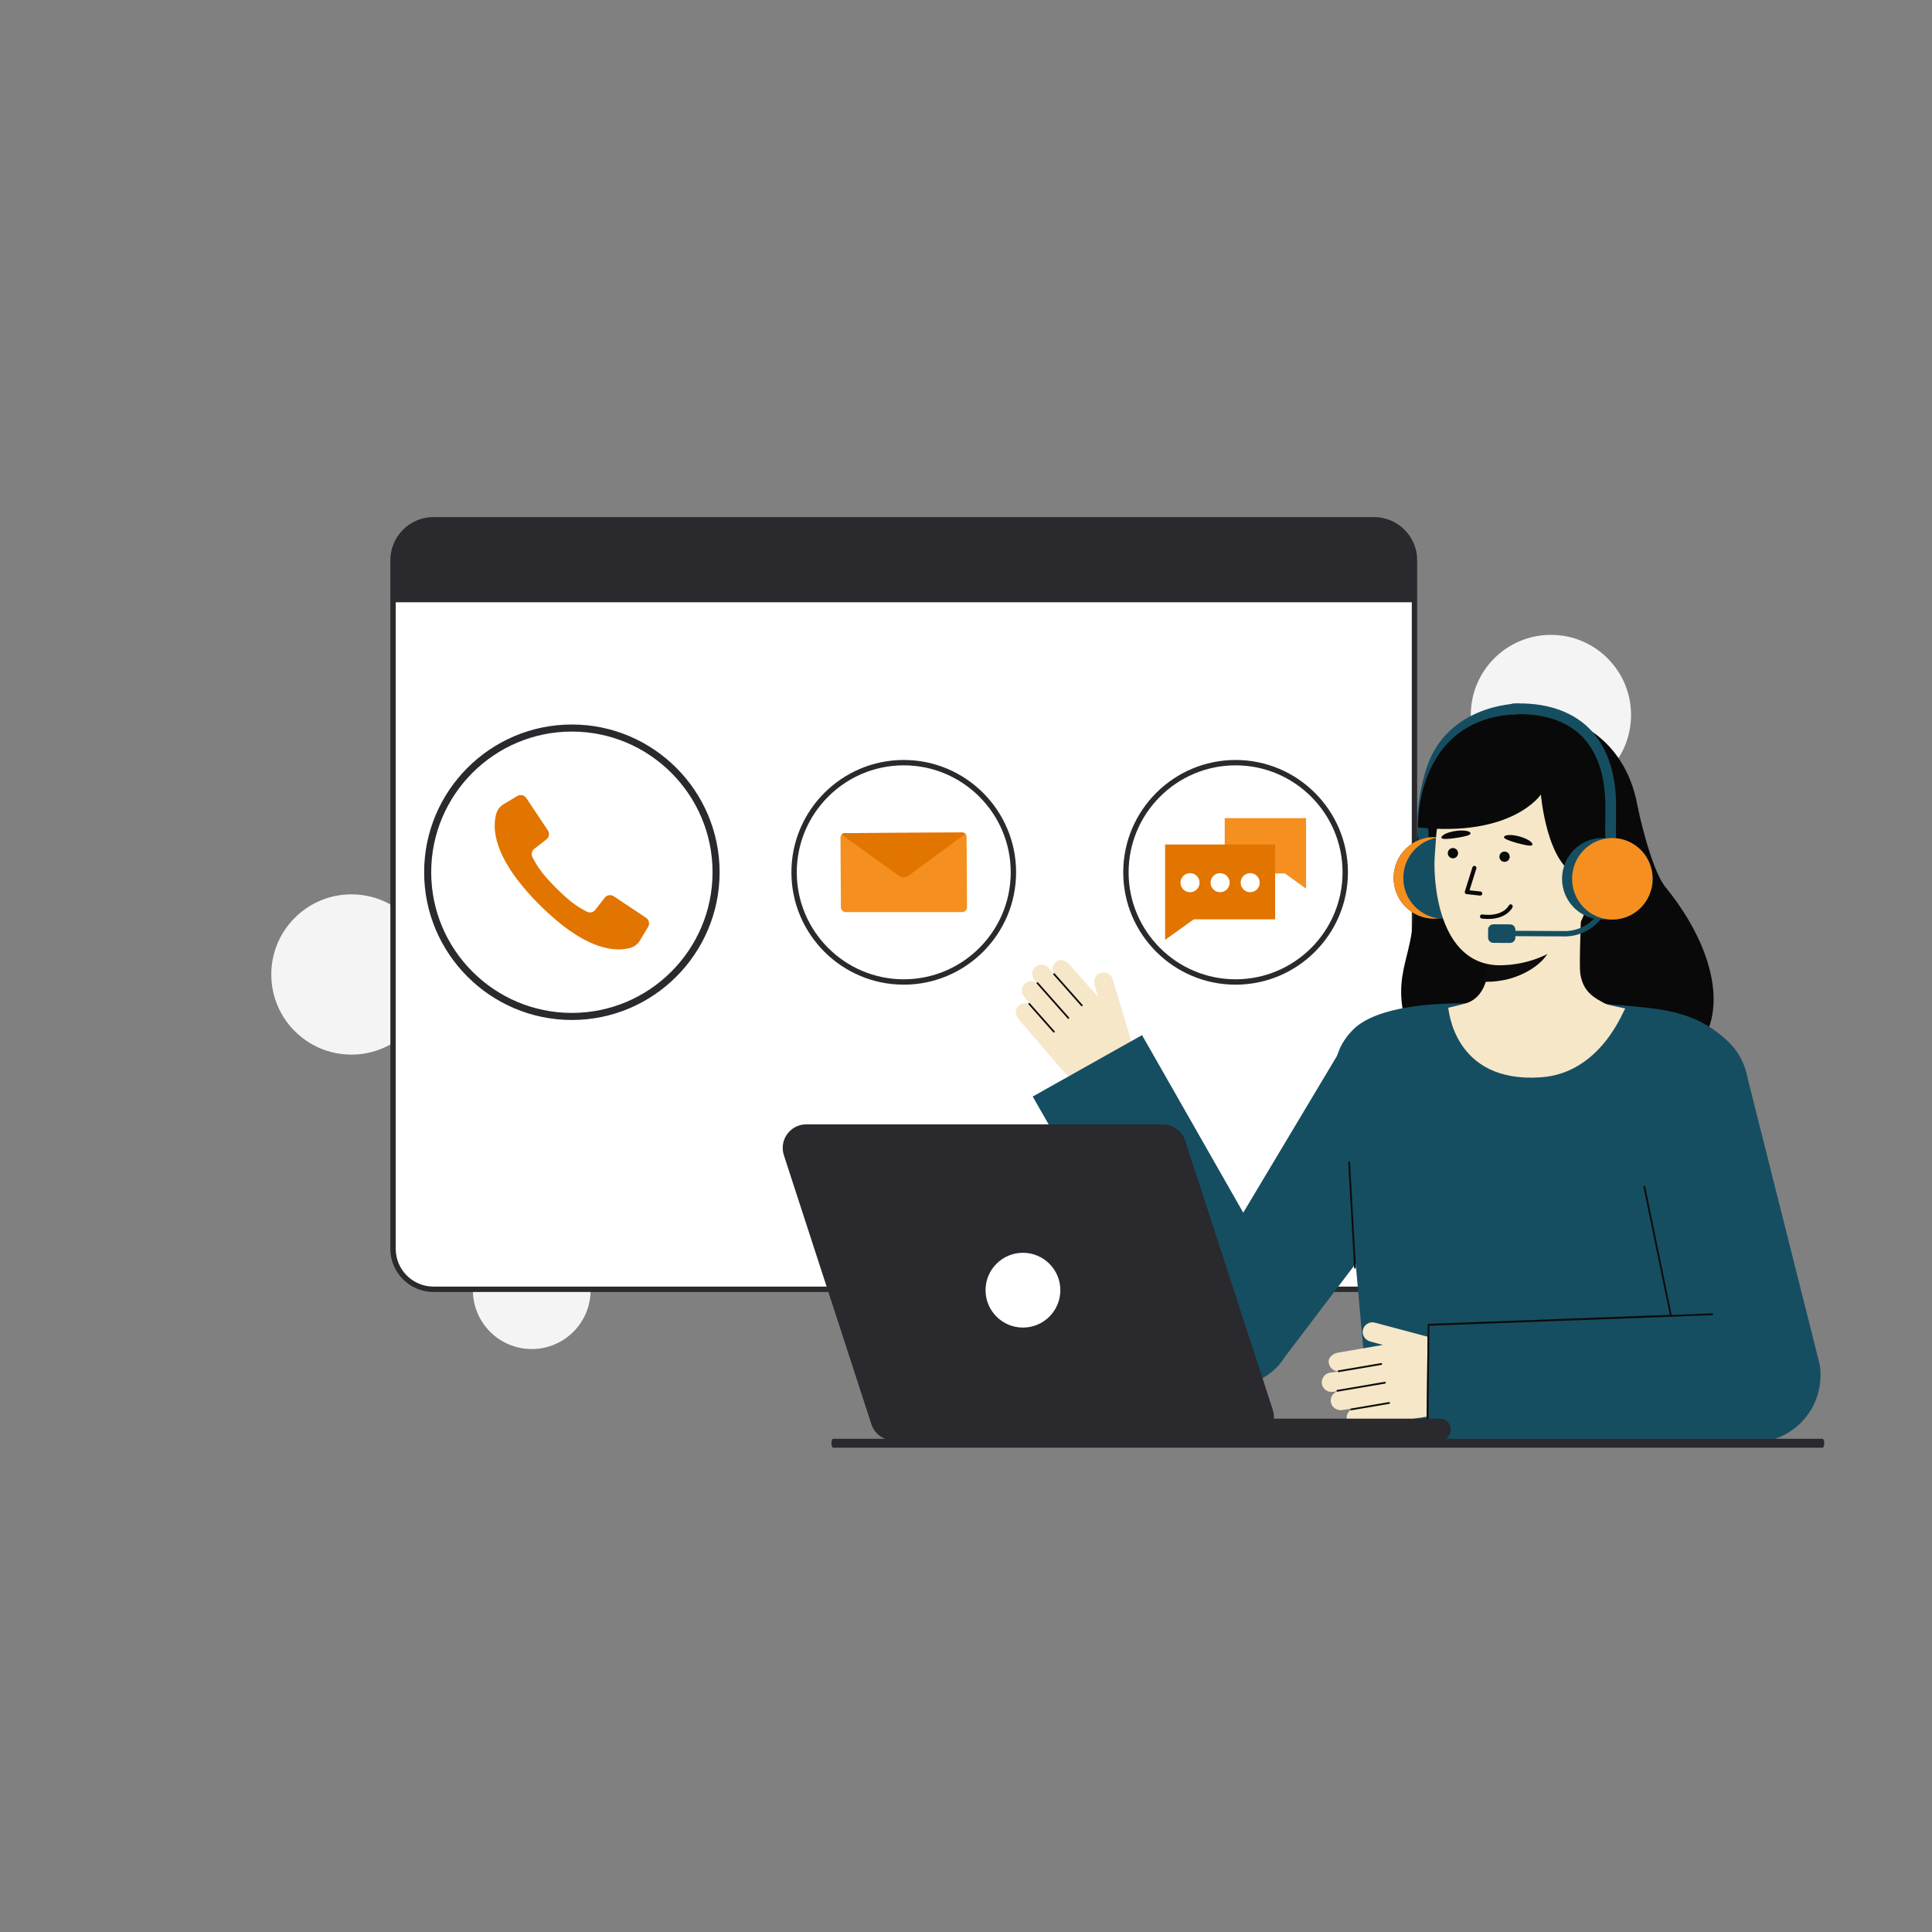 <svg xmlns="http://www.w3.org/2000/svg" xmlns:xlink="http://www.w3.org/1999/xlink"
    viewBox="0 0 1080 1080" width="1080" height="1080" preserveAspectRatio="xMidYMid meet"
    style="width: 100%; height: 100%; transform: translate3d(0px, 0px, 0px); content-visibility: visible;">
    <rect x="0" y="0" width="1080" height="1080" fill="#808080" stroke="none"/>
    <defs>
        <clipPath id="__lottie_element_16">
            <rect width="1080" height="1080" x="0" y="0"></rect>
        </clipPath>
    </defs>
    <g clip-path="url(#__lottie_element_16)">
        <g transform="matrix(1,0,0,1,0,0)" opacity="1" style="display: block;">
            <g opacity="1" transform="matrix(1,0,0,1,866.974,399.686)">
                <path fill="rgb(244,244,244)" fill-opacity="1"
                    d=" M0.007,44.788 C-24.73,44.788 -44.792,24.738 -44.792,0.001 C-44.792,-24.736 -24.731,-44.796 0.007,-44.796 C24.744,-44.796 44.792,-24.737 44.792,0.001 C44.792,24.739 24.743,44.788 0.007,44.788z"></path>
            </g>
            <g opacity="1" transform="matrix(1,0,0,1,297.247,721.222)">
                <path fill="rgb(244,244,244)" fill-opacity="1"
                    d=" M0.007,32.897 C-18.163,32.897 -32.898,18.169 -32.898,0 C-32.898,-18.17 -18.163,-32.904 0.007,-32.904 C18.177,-32.904 32.903,-18.17 32.903,0 C32.903,18.169 18.177,32.897 0.007,32.897z"></path>
            </g>
            <g opacity="1" transform="matrix(1,0,0,1,196.445,544.745)">
                <path fill="rgb(244,244,244)" fill-opacity="1"
                    d=" M0.004,44.788 C-24.733,44.788 -44.793,24.738 -44.793,0.001 C-44.793,-24.736 -24.734,-44.796 0.004,-44.796 C24.742,-44.796 44.791,-24.737 44.791,0.001 C44.791,24.739 24.741,44.788 0.004,44.788z"></path>
            </g>
        </g>
        <g transform="matrix(1,0,0,1,0,0)" opacity="1" style="display: block;">
            <g opacity="1" transform="matrix(1,0,0,1,505.206,505.635)">
                <path fill="rgb(255,255,255)" fill-opacity="1"
                    d=" M262.892,215.856 C262.892,215.856 -262.892,215.856 -262.892,215.856 C-275.803,215.856 -286.27,205.388 -286.27,192.477 C-286.27,192.477 -286.27,-192.477 -286.27,-192.477 C-286.27,-205.389 -275.803,-215.856 -262.892,-215.856 C-262.892,-215.856 262.892,-215.856 262.892,-215.856 C275.804,-215.856 286.27,-205.389 286.27,-192.477 C286.27,-192.477 286.27,192.477 286.27,192.477 C286.27,205.388 275.804,215.856 262.892,215.856z"></path>
            </g>
            <g opacity="1" transform="matrix(1,0,0,1,505.206,505.635)">
                <path stroke-linecap="round" stroke-linejoin="round" fill-opacity="0"
                    stroke="rgb(41,41,46)" stroke-opacity="1" stroke-width="3"
                    d=" M-262.891,-215.076 C-275.352,-215.076 -285.492,-204.937 -285.492,-192.475 C-285.492,-192.475 -285.492,192.478 -285.492,192.478 C-285.492,204.94 -275.353,215.078 -262.891,215.078 C-262.891,215.078 262.893,215.078 262.893,215.078 C275.355,215.078 285.492,204.94 285.492,192.478 C285.492,192.478 285.492,-192.476 285.492,-192.476 C285.492,-204.938 275.355,-215.076 262.893,-215.076 C262.893,-215.076 -262.891,-215.076 -262.891,-215.076 C-262.891,-215.076 -262.891,-215.076 -262.891,-215.076z"></path>
            </g>
            <g opacity="1" transform="matrix(1,0,0,1,505.205,313.228)">
                <path fill="rgb(41,41,46)" fill-opacity="1"
                    d=" M-286.269,-0.073 C-286.269,-0.073 -286.269,23.452 -286.269,23.452 C-286.269,23.452 286.269,23.452 286.269,23.452 C286.269,23.452 286.269,-0.073 286.269,-0.073 C286.269,-12.985 275.802,-23.452 262.89,-23.452 C262.89,-23.452 -262.89,-23.452 -262.89,-23.452 C-275.802,-23.452 -286.269,-12.985 -286.269,-0.073z"></path>
            </g>
            <g opacity="1" transform="matrix(1,0,0,1,0,0)">
                <g opacity="1" transform="matrix(1,0,0,1,690.699,487.635)">
                    <path stroke-linecap="butt" stroke-linejoin="miter" fill-opacity="0"
                        stroke-miterlimit="4" stroke="rgb(41,41,46)" stroke-opacity="1"
                        stroke-width="3"
                        d=" M0.001,-61.302 C-33.802,-61.302 -61.302,-33.802 -61.302,0 C-61.302,33.802 -33.802,61.302 0.001,61.302 C33.803,61.302 61.302,33.802 61.302,0 C61.302,-33.802 33.803,-61.302 0.001,-61.302z"></path>
                </g>
                <g opacity="1" transform="matrix(1,0,0,1,707.366,477.049)">
                    <path fill="rgb(245,143,32)" fill-opacity="1"
                        d=" M22.737,19.706 C22.737,19.706 22.737,-19.707 22.737,-19.707 C22.737,-19.707 -22.738,-19.707 -22.738,-19.707 C-22.738,-19.707 -22.738,11.217 -22.738,11.217 C-22.738,11.217 10.886,11.217 10.886,11.217 C10.886,11.217 22.737,19.706 22.737,19.706z"></path>
                </g>
                <g opacity="1" transform="matrix(1,0,0,1,682.046,498.746)">
                    <path fill="rgb(226,116,0)" fill-opacity="1"
                        d=" M-30.752,26.652 C-30.752,26.652 -30.752,-26.652 -30.752,-26.652 C-30.752,-26.652 30.752,-26.652 30.752,-26.652 C30.752,-26.652 30.752,15.171 30.752,15.171 C30.752,15.171 -14.723,15.171 -14.723,15.171 C-14.723,15.171 -30.752,26.652 -30.752,26.652z"></path>
                </g>
                <g opacity="1" transform="matrix(1,0,0,1,665.235,493.415)">
                    <path fill="rgb(255,255,255)" fill-opacity="1"
                        d=" M0,-5.33 C2.943,-5.33 5.33,-2.944 5.33,0 C5.33,2.944 2.943,5.33 0,5.33 C-2.944,5.33 -5.33,2.944 -5.33,0 C-5.33,-2.944 -2.944,-5.33 0,-5.33z"></path>
                </g>
                <g opacity="1" transform="matrix(1,0,0,1,682.046,493.415)">
                    <path fill="rgb(255,255,255)" fill-opacity="1"
                        d=" M0,-5.33 C2.943,-5.33 5.33,-2.944 5.33,0 C5.33,2.944 2.943,5.33 0,5.33 C-2.943,5.33 -5.33,2.944 -5.33,0 C-5.33,-2.944 -2.943,-5.33 0,-5.33z"></path>
                </g>
                <g opacity="1" transform="matrix(1,0,0,1,698.857,493.415)">
                    <path fill="rgb(255,255,255)" fill-opacity="1"
                        d=" M0,-5.33 C2.943,-5.33 5.33,-2.944 5.33,0 C5.33,2.944 2.943,5.33 0,5.33 C-2.944,5.33 -5.33,2.944 -5.33,0 C-5.33,-2.944 -2.944,-5.33 0,-5.33z"></path>
                </g>
            </g>
            <g opacity="1"
                transform="matrix(1.315,0,0,1.315,-100.74,-153.651)">
                <g opacity="1" transform="matrix(1,0,0,1,319.714,487.635)">
                    <path stroke-linecap="butt" stroke-linejoin="miter" fill-opacity="0"
                        stroke-miterlimit="4" stroke="rgb(41,41,46)" stroke-opacity="1"
                        stroke-width="3"
                        d=" M0,-61.302 C-33.802,-61.302 -61.302,-33.802 -61.302,0 C-61.302,33.802 -33.802,61.302 0,61.302 C33.802,61.302 61.302,33.802 61.302,0 C61.302,-33.802 33.802,-61.302 0,-61.302z"></path>
                </g>
                <g opacity="1" transform="matrix(1,0,0,1,319.284,488.066)">
                    <path fill="rgb(226,116,0)" fill-opacity="1"
                        d=" M31.968,18.939 C33.239,19.787 33.622,21.485 32.835,22.798 C32.835,22.798 29.387,28.543 29.387,28.543 C28.472,30.097 26.994,31.24 25.261,31.733 C19.53,33.306 6.892,33.622 -13.366,13.366 C-33.622,-6.892 -33.306,-19.532 -31.733,-25.261 C-31.24,-26.996 -30.098,-28.474 -28.546,-29.389 C-28.546,-29.389 -22.799,-32.837 -22.799,-32.837 C-21.489,-33.622 -19.791,-33.241 -18.943,-31.968 C-18.943,-31.968 -9.78,-18.224 -9.78,-18.224 C-8.951,-16.976 -9.222,-15.299 -10.405,-14.377 C-10.405,-14.377 -15.551,-10.377 -15.551,-10.377 C-16.666,-9.517 -16.987,-7.97 -16.304,-6.737 C-14.794,-4.021 -13.363,-0.82 -6.277,6.275 C0.809,13.37 4.019,14.792 6.735,16.302 C7.969,16.985 9.513,16.664 10.373,15.547 C10.373,15.547 14.376,10.404 14.376,10.404 C15.298,9.219 16.976,8.947 18.223,9.779 C18.223,9.779 31.967,18.939 31.967,18.939 C31.967,18.939 31.968,18.939 31.968,18.939z"></path>
                </g>
            </g>
            <g opacity="1"
                transform="matrix(1,0,0,1,-0.005,-0.005)">
                <g opacity="1" transform="matrix(1,0,0,1,505.207,487.635)">
                    <path stroke-linecap="round" stroke-linejoin="round" fill-opacity="0"
                        stroke="rgb(41,41,46)" stroke-opacity="1" stroke-width="3"
                        d=" M0,-61.302 C-33.802,-61.302 -61.301,-33.802 -61.301,0 C-61.301,33.802 -33.801,61.302 0,61.302 C33.801,61.302 61.302,33.802 61.302,0 C61.302,-33.802 33.802,-61.302 0,-61.302z"></path>
                </g>
                <g opacity="1" transform="matrix(1,0,0,1,505.206,487.637)">
                    <path fill="rgb(245,143,32)" fill-opacity="1"
                        d=" M32.621,22.248 C32.621,22.248 -32.364,22.248 -32.364,22.248 C-33.886,22.256 -35.126,21.028 -35.134,19.507 C-35.134,19.507 -35.361,-19.441 -35.361,-19.441 C-35.369,-20.798 -34.275,-21.904 -32.918,-21.911 C-32.918,-21.911 32.667,-22.248 32.667,-22.248 C34.023,-22.255 35.127,-21.162 35.135,-19.807 C35.135,-19.807 35.362,19.478 35.362,19.478 C35.37,21 34.142,22.24 32.621,22.248z"></path>
                </g>
                <g opacity="1" transform="matrix(1,0,0,1,505.077,477.995)">
                    <path fill="rgb(226,116,0)" fill-opacity="1"
                        d=" M34.565,-11.87 C30.685,-9.02 2.505,11.72 2.475,11.74 C0.585,12.61 -0.645,12.58 -2.515,11.64 C-2.515,11.64 -34.565,-11.49 -34.565,-11.49 C-34.125,-11.97 -33.485,-12.26 -32.785,-12.27 C-32.785,-12.27 32.795,-12.61 32.795,-12.61 C33.485,-12.61 34.115,-12.33 34.565,-11.87z"></path>
                </g>
            </g>
        </g>
        <g
            transform="matrix(1,0.005,-0.005,1,4.235,-4.619)"
            opacity="1" style="display: block;">
            <g opacity="1" transform="matrix(1,0,0,1,869.826,538.286)">
                <path fill="rgb(9,9,9)" fill-opacity="1"
                    d=" M43.51,-87.914 C43.51,-87.914 50.831,-52.829 59.576,-42.214 C84.751,-11.656 95.801,25.05 77.736,47.44 C59.671,69.832 -66.176,87.914 -82.261,44.185 C-95.802,7.37 -81.274,0.852 -81.097,-31.048 C-81.017,-45.482 -79.019,-75.924 -79.019,-75.924"></path>
            </g>
            <g opacity="1"
                transform="matrix(1,0.021,-0.021,1,13.271,-16.268)">
                <g opacity="1"
                    transform="matrix(0.981,0.193,-0.193,0.981,127.307,-113.686)">
                    <g opacity="1" transform="matrix(1,0,0,1,606.112,579.343)">
                        <path fill="rgb(246,231,200)" fill-opacity="1"
                            d=" M20.997,7.958 C20.997,7.958 4.676,-20.806 4.676,-20.806 C3.175,-23.453 -0.291,-24.29 -2.854,-22.526 C-5.127,-20.962 -5.654,-17.805 -4.291,-15.405 C-4.291,-15.405 -0.792,-9.236 -0.792,-9.236 C-0.792,-9.236 -20.7,-23.581 -20.7,-23.581 C-22.886,-25.214 -26.612,-25.82 -28.284,-23.249 C-29.77,-21.258 -29.625,-18.558 -28.083,-16.739 C-28.101,-16.721 -28.125,-16.705 -28.14,-16.683 C-28.151,-16.667 -28.154,-16.646 -28.165,-16.628 C-28.165,-16.628 -31.536,-19.146 -31.536,-19.146 C-34.135,-21.089 -37.95,-20.254 -39.422,-17.153 C-40.499,-14.883 -39.657,-12.151 -37.646,-10.647 C-37.646,-10.647 -36.212,-9.575 -36.212,-9.575 C-36.223,-9.519 -36.226,-9.462 -36.216,-9.406 C-38.497,-10.409 -41.269,-9.676 -42.709,-7.462 C-44.236,-5.115 -43.491,-1.952 -41.248,-0.277 C-41.248,-0.277 -37.687,2.386 -37.687,2.386 C-37.838,2.384 -37.986,2.445 -38.086,2.578 C-38.141,2.655 -38.164,2.743 -38.168,2.833 C-40.365,2.522 -42.68,3.615 -43.716,5.928 C-44.723,8.179 -43.86,10.838 -41.885,12.315 C-41.885,12.315 -11.826,34.777 -11.826,34.777 C-3.225,41.205 8.419,41.772 17.602,36.209 C25.651,31.332 28.361,20.937 23.718,12.752 C23.718,12.752 20.997,7.959 20.997,7.959 C20.997,7.959 20.997,7.958 20.997,7.958z"></path>
                    </g>
                    <g opacity="1" transform="matrix(1,0,0,1,596.359,560.911)">
                        <path fill="rgb(12,12,12)" fill-opacity="1"
                            d=" M1.305,15.99 C1.147,16.198 0.85,16.243 0.637,16.089 C0.637,16.089 -18.278,2.423 -18.278,2.423 C-18.494,2.266 -18.542,1.965 -18.387,1.749 C-18.256,1.534 -17.927,1.485 -17.712,1.641 C-17.712,1.641 1.203,15.307 1.203,15.307 C1.419,15.463 1.468,15.764 1.311,15.981 C1.311,15.981 1.305,15.99 1.305,15.99z"></path>
                    </g>
                    <g opacity="1" transform="matrix(1,0,0,1,588.993,568.698)">
                        <path fill="rgb(12,12,12)" fill-opacity="1"
                            d=" M2.873,16.711 C2.715,16.92 2.418,16.964 2.205,16.81 C2.205,16.81 -18.905,1.56 -18.905,1.56 C-19.121,1.404 -19.169,1.102 -19.013,0.886 C-18.868,0.69 -18.555,0.622 -18.339,0.778 C-18.339,0.778 2.771,16.028 2.771,16.028 C2.987,16.184 3.036,16.486 2.879,16.702 C2.879,16.702 2.873,16.711 2.873,16.711z"></path>
                    </g>
                    <g opacity="1" transform="matrix(1,0,0,1,584.441,579.749)">
                        <path fill="rgb(12,12,12)" fill-opacity="1"
                            d=" M1.2,14.911 C1.042,15.12 0.745,15.166 0.533,15.011 C0.533,15.011 -16.307,2.845 -16.307,2.845 C-16.522,2.689 -16.571,2.388 -16.414,2.172 C-16.254,1.956 -15.957,1.907 -15.74,2.063 C-15.74,2.063 1.099,14.229 1.099,14.229 C1.315,14.385 1.364,14.685 1.207,14.902 C1.207,14.902 1.2,14.911 1.2,14.911z"></path>
                    </g>
                    <g opacity="1" transform="matrix(1,0,0,1,623.098,563.207)">
                        <path fill="rgb(246,231,200)" fill-opacity="1"
                            d=" M4.011,24.093 C4.011,24.093 -12.31,-4.67 -12.31,-4.67 C-13.811,-7.317 -17.277,-8.154 -19.841,-6.39 C-22.114,-4.826 -22.641,-1.67 -21.278,0.73 C-21.278,0.73 -17.778,6.899 -17.778,6.899 C-17.778,6.899 -12.292,18.059 -12.292,18.059"></path>
                    </g>
                </g>
                <g opacity="1" transform="matrix(1,0,0,1,700.78,679.956)">
                    <path fill="rgb(22,78,97)" fill-opacity="1"
                        d=" M50.033,-98.065 C50.033,-98.065 -5.613,0.75 -5.613,0.75 C-5.613,0.75 -64.735,-96.971 -64.735,-96.971 C-64.735,-96.971 -124.928,-61.074 -124.928,-61.074 C-124.928,-61.074 -38.452,81.278 -38.452,81.278 C-35.762,85.667 -31.948,89.645 -27.263,92.528 C-11.346,102.323 9.497,97.357 19.29,81.441 C19.29,81.441 19.693,80.782 19.693,80.782 C19.693,80.782 118.263,-56.299 118.263,-56.299 C118.263,-56.299 50.033,-98.066 50.033,-98.066 C50.033,-98.066 50.033,-98.065 50.033,-98.065z"></path>
                </g>
            </g>
            <g opacity="1" transform="matrix(1,0,0,1,857.547,684.099)">
                <path fill="rgb(22,78,97)" fill-opacity="1"
                    d=" M3.524,-92.143 C37.616,-93.75 39.05,-122.687 39.05,-122.687 C39.05,-122.687 55.943,-121.595 67.171,-120.076 C85.555,-117.589 97.684,-111.355 107.335,-101.705 C116.313,-92.726 121.779,-83.012 115.995,-20.993 C111.806,23.913 114.732,122.337 114.732,122.337 C114.732,122.337 -90.906,123.271 -90.906,123.271 C-90.906,123.271 -103.333,-6.779 -105.053,-26.994 C-108.336,-65.582 -121.778,-87.333 -102.99,-107.211 C-89.365,-121.627 -54.193,-122.687 -40.032,-122.685 C-39.8,-122.685 -42.905,-89.955 3.524,-92.144 C3.524,-92.144 3.524,-92.143 3.524,-92.143z"></path>
            </g>
            <g opacity="1" transform="matrix(1,0,0,1,755.283,684.09)">
                <path fill="rgb(12,12,12)" fill-opacity="1"
                    d=" M-1.591,-33.436 C-1.61,-33.711 -1.847,-33.922 -2.121,-33.905 C-2.398,-33.886 -2.607,-33.649 -2.589,-33.374 C-2.589,-33.374 0.987,25.413 0.987,25.413 C1.002,25.664 1.201,25.861 1.446,25.879 C1.468,25.881 1.492,25.881 1.517,25.879 C1.792,25.862 2.001,25.625 1.985,25.35"></path>
            </g>
            <g opacity="1"
                transform="matrix(1,-0.007,0.007,1,-4.185,6.584)">
                <g opacity="1"
                    transform="matrix(1,0.024,-0.024,1,19.054,-19.558)">
                    <g opacity="1" transform="matrix(1,0,0,1,777.939,769.284)">
                        <path fill="rgb(246,231,200)" fill-opacity="1"
                            d=" M21.082,-21.077 C21.082,-21.077 -12.199,-29.164 -12.199,-29.164 C-15.264,-29.908 -18.352,-27.888 -18.84,-24.701 C-19.272,-21.876 -17.264,-19.24 -14.486,-18.565 C-14.486,-18.565 -7.35,-16.831 -7.35,-16.831 C-7.35,-16.831 -32.295,-11.983 -32.295,-11.983 C-35.078,-11.492 -38.18,-9.11 -37.424,-6.025 C-36.977,-3.49 -34.834,-1.685 -32.369,-1.558 C-32.367,-1.531 -32.374,-1.503 -32.367,-1.476 C-32.363,-1.455 -32.351,-1.438 -32.344,-1.418 C-32.344,-1.418 -36.635,-0.661 -36.635,-0.661 C-39.943,-0.077 -42.019,3.394 -40.724,6.704 C-39.775,9.128 -37.117,10.429 -34.555,9.978 C-34.555,9.978 -32.729,9.656 -32.729,9.656 C-32.694,9.705 -32.652,9.747 -32.605,9.78 C-34.979,10.79 -36.392,13.402 -35.743,16.059 C-35.056,18.876 -32.141,20.558 -29.285,20.055 C-29.285,20.055 -24.749,19.255 -24.749,19.255 C-24.857,19.368 -24.917,19.523 -24.889,19.691 C-24.869,19.788 -24.817,19.867 -24.753,19.934 C-26.548,21.371 -27.365,23.894 -26.354,26.316 C-25.369,28.673 -22.75,29.908 -20.235,29.464 C-20.235,29.464 18.035,22.715 18.035,22.715 C28.986,20.784 37.672,12.4 39.988,1.523 C42.019,-8.01 36.098,-17.428 26.627,-19.73 C26.627,-19.73 21.081,-21.078 21.081,-21.078 C21.081,-21.078 21.082,-21.077 21.082,-21.077z"></path>
                    </g>
                    <g opacity="1" transform="matrix(1,0,0,1,757.927,765.422)">
                        <path fill="rgb(12,12,12)" fill-opacity="1"
                            d=" M12.36,-2.373 C12.405,-2.105 12.229,-1.85 11.962,-1.799 C11.962,-1.799 -11.767,2.781 -11.767,2.781 C-12.038,2.833 -12.3,2.656 -12.353,2.385 C-12.422,2.134 -12.228,1.852 -11.957,1.799 C-11.957,1.799 11.772,-2.781 11.772,-2.781 C12.043,-2.833 12.305,-2.656 12.358,-2.385 C12.358,-2.385 12.36,-2.373 12.36,-2.373z"></path>
                    </g>
                    <g opacity="1" transform="matrix(1,0,0,1,758.862,776.098)">
                        <path fill="rgb(12,12,12)" fill-opacity="1"
                            d=" M13.733,-2.639 C13.778,-2.372 13.602,-2.116 13.336,-2.065 C13.336,-2.065 -13.147,3.047 -13.147,3.047 C-13.417,3.099 -13.68,2.922 -13.733,2.651 C-13.779,2.403 -13.607,2.118 -13.336,2.065 C-13.336,2.065 13.145,-3.047 13.145,-3.047 C13.417,-3.099 13.678,-2.922 13.731,-2.651 C13.731,-2.651 13.733,-2.639 13.733,-2.639z"></path>
                    </g>
                    <g opacity="1" transform="matrix(1,0,0,1,764.107,786.841)">
                        <path fill="rgb(12,12,12)" fill-opacity="1"
                            d=" M11.055,-2.122 C11.1,-1.854 10.924,-1.599 10.657,-1.548 C10.657,-1.548 -10.467,2.53 -10.467,2.53 C-10.738,2.582 -11.001,2.405 -11.053,2.134 C-11.1,1.859 -10.927,1.602 -10.657,1.548 C-10.657,1.548 10.467,-2.53 10.467,-2.53 C10.738,-2.582 11,-2.405 11.053,-2.134 C11.053,-2.134 11.055,-2.122 11.055,-2.122z"></path>
                    </g>
                </g>
                <g opacity="1" transform="matrix(1,0,0,1,906.619,687.528)">
                    <path fill="rgb(22,78,97)" fill-opacity="1"
                        d=" M-110.912,117.563 C-110.912,117.563 67.926,118.539 67.926,118.539 C69.282,118.685 70.638,118.758 71.986,118.758 C82.251,118.758 92.137,114.542 99.261,106.991 C107.322,98.446 110.913,86.619 108.964,75.037 C108.964,75.037 69.122,-84.567 69.122,-84.567 C65.685,-104.99 46.347,-118.757 25.92,-115.326 C5.497,-111.89 -8.275,-92.547 -4.839,-72.124 C-4.839,-72.124 25.716,48.111 25.716,48.111 C25.716,48.111 -110.048,52.565 -110.048,52.565 C-110.048,52.565 -110.913,117.562 -110.913,117.562 C-110.913,117.562 -110.912,117.563 -110.912,117.563z"></path>
                </g>
                <g opacity="1" transform="matrix(1,0,0,1,944.131,735.052)">
                    <path fill="rgb(12,12,12)" fill-opacity="1"
                        d=" M11.581,0.08 C11.825,0.08 12.038,-0.098 12.075,-0.346 C12.116,-0.619 11.928,-0.873 11.655,-0.914 C11.655,-0.914 -11.506,-0.073 -11.506,-0.073 C-11.789,-0.116 -12.034,0.073 -12.075,0.347 C-12.116,0.619 -11.928,0.873 -11.655,0.914 C-11.655,0.914 11.506,0.074 11.506,0.074 C11.531,0.078 11.557,0.08 11.581,0.08z"></path>
                </g>
                <g opacity="1" transform="matrix(1,0,0,1,882.776,734.722)">
                    <path fill="rgb(12,12,12)" fill-opacity="1"
                        d=" M86.567,72.064 C86.815,72.064 87.029,71.879 87.062,71.627 C87.098,71.355 86.905,71.104 86.631,71.067 C86.631,71.067 -86.023,69.99 -86.023,69.99 C-86.023,69.99 -85.266,5.989 -85.266,5.989 C-85.266,5.989 49.686,1.246 49.686,1.246 C49.844,1.265 50.002,1.21 50.111,1.098 C50.221,0.984 50.271,0.824 50.246,0.667 C50.246,0.667 35.529,-71.603 35.529,-71.603 C35.484,-71.875 35.231,-72.064 34.953,-72.013 C34.681,-71.967 34.498,-71.709 34.544,-71.437 C34.544,-71.437 49.147,0.165 49.147,0.165 C49.147,0.165 -85.641,4.929 -85.641,4.929 C-85.774,4.91 -85.91,4.949 -86.016,5.032 C-86.121,5.115 -86.19,5.238 -86.204,5.372 C-86.204,5.372 -87.069,70.369 -87.069,70.369 C-87.098,70.639 -86.906,70.884 -86.637,70.918 C-86.637,70.918 86.503,72.06 86.503,72.06 C86.524,72.063 86.546,72.064 86.567,72.064z"></path>
                </g>
            </g>
            <g opacity="1" transform="matrix(1,0,0,1,0,0)">
                <g opacity="1" transform="matrix(1,0,0,1,817.269,441.453)">
                    <path fill="rgb(22,78,97)" fill-opacity="1"
                        d=" M-19.701,47.927 C-20.862,47.927 -21.969,47.249 -22.458,46.115 C-22.868,45.162 -32.408,22.394 -22.047,-11.006 C-10.821,-47.185 28.644,-47.766 29.037,-47.766 C30.694,-47.766 32.037,-46.423 32.037,-44.766 C32.037,-43.109 30.696,-41.768 29.042,-41.766 C27.613,-41.762 -6.418,-41.133 -16.316,-9.228 C-26.027,22.075 -17.041,43.525 -16.948,43.738 C-16.292,45.259 -16.992,47.025 -18.514,47.681 C-18.901,47.848 -19.305,47.928 -19.701,47.928 C-19.701,47.928 -19.701,47.927 -19.701,47.927z"></path>
                </g>
                <g opacity="1" transform="matrix(0.989,0,0,1,8.239,0)">
                    <g opacity="1" transform="matrix(1,0,0,1,808.619,491.377)">
                        <path fill="rgb(22,78,97)" fill-opacity="1"
                            d=" M0,-22.79 C12.586,-22.79 22.79,-12.586 22.79,0 C22.79,12.586 12.586,22.79 0,22.79 C-12.587,22.79 -22.79,12.586 -22.79,0 C-22.79,-12.586 -12.587,-22.79 0,-22.79z"></path>
                    </g>
                    <g opacity="1" transform="matrix(1,0,0,1,800.368,491.377)">
                        <path fill="rgb(22,78,97)" fill-opacity="1"
                            d=" M0,-22.79 C12.586,-22.79 22.79,-12.586 22.79,0 C22.79,12.586 12.586,22.79 0,22.79 C-12.587,22.79 -22.79,12.586 -22.79,0 C-22.79,-12.586 -12.587,-22.79 0,-22.79z"></path>
                    </g>
                    <g opacity="1" transform="matrix(1,0,0,1,800.368,491.377)">
                        <path fill="rgb(245,143,32)" fill-opacity="1"
                            d=" M0,-22.79 C12.586,-22.79 22.79,-12.586 22.79,0 C22.79,12.586 12.586,22.79 0,22.79 C-12.587,22.79 -22.79,12.586 -22.79,0 C-22.79,-12.586 -12.587,-22.79 0,-22.79z"></path>
                    </g>
                    <g opacity="1" transform="matrix(1,0,0,1,805.836,491.377)">
                        <path fill="rgb(22,78,97)" fill-opacity="1"
                            d=" M0,-22.79 C12.587,-22.79 22.79,-12.586 22.79,0 C22.79,12.586 12.587,22.79 0,22.79 C-12.587,22.79 -22.79,12.586 -22.79,0 C-22.79,-12.586 -12.587,-22.79 0,-22.79z"></path>
                    </g>
                </g>
                <g opacity="1" transform="matrix(1,0,0,1,888.635,493.738)">
                    <path fill="rgb(246,231,200)" fill-opacity="1"
                        d=" M-4.595,14.221 C3.402,14.738 10.438,6.602 10.955,-1.395 C11.472,-9.392 5.273,-14.22 -2.724,-14.738 C-2.724,-14.738 -7.19,-9.647 -7.19,-9.647 C-7.19,-9.647 -11.471,13.777 -11.471,13.777 C-11.471,13.777 -4.595,14.221 -4.595,14.221z"></path>
                </g>
                <g opacity="1" transform="matrix(1,0,0,1,857.652,554.102)">
                    <path fill="rgb(246,231,200)" fill-opacity="1"
                        d=" M-49.494,9.807 C-49.265,9.777 -46.711,52.137 2.499,48.444 C36.567,45.892 48.714,9.746 49.494,9.746 C45.821,8.966 39.637,7.83 38.005,6.959 C32.641,4.078 26.003,1.078 24.274,-9.339 C23.277,-15.343 24.968,-46.061 24.447,-52.136 C24.447,-52.136 -27.847,-40.464 -27.847,-40.464 C-27.115,-27.634 -22.001,2.111 -39.927,7.374 C-42.908,8.245 -46.121,9.046 -49.494,9.807z"></path>
                </g>
                <g opacity="1" transform="matrix(1,0,0,1,846.685,529.493)">
                    <path fill="rgb(12,12,12)" fill-opacity="1"
                        d=" M-18.861,19.577 C-18.12,17.213 -17.118,15.407 -16.726,11.711 C-16.027,5.101 -15.711,-0.975 -16.381,-7.166 C-5.816,-8.572 4.326,-13.016 12.522,-19.828 C13.493,-16.242 18.832,-0.572 17.355,2.836 C14.56,9.278 1.426,19.828 -17.611,19.828 C-17.611,19.828 -18.861,19.577 -18.861,19.577z"></path>
                </g>
                <g opacity="1" transform="matrix(1,0,0,1,898.619,491.377)">
                    <path fill="rgb(22,78,97)" fill-opacity="1"
                        d=" M0.831,-22.79 C13.317,-22.79 23.439,-12.586 23.439,0 C23.439,12.586 13.317,22.79 0.831,22.79 C-11.656,22.79 -21.777,12.586 -21.777,0 C-21.777,-12.586 -11.656,-22.79 0.831,-22.79z"></path>
                </g>
                <g opacity="1" transform="matrix(1,0,0,1,844.561,480.389)">
                    <path fill="rgb(246,231,200)" fill-opacity="1"
                        d=" M-6.178,59.626 C14.521,58.848 39.855,47.11 41.662,19.161 C41.662,19.161 43.294,-6.057 43.294,-6.057 C45.1,-34.006 31.887,-57.612 5.572,-59.313 C-20.742,-61.015 -41.877,-39.63 -43.685,-11.681 C-43.685,-11.681 -44.407,-0.516 -44.407,-0.516 C-45.1,10.208 -43.111,61.015 -6.18,59.627 C-6.18,59.627 -6.178,59.626 -6.178,59.626z"></path>
                </g>
                <g opacity="1" transform="matrix(1,0,0,1,852.005,439.2)">
                    <path fill="rgb(9,9,9)" fill-opacity="1"
                        d=" M57.157,41.163 C57.157,41.163 29.284,50.812 29.284,50.812 C10.956,45.896 7.346,5.262 7.346,5.262 C7.346,5.262 -8.432,29.419 -61.27,23.989 C-61.27,23.989 -64.342,-50.751 14.726,-38.309 C39.992,-34.33 60.64,-12.095 62.51,21.146 C63.82,44.441 57.156,41.163 57.156,41.163 C57.156,41.163 57.157,41.163 57.157,41.163z"></path>
                </g>
                <g opacity="1" transform="matrix(1,0,0,1,893.151,491.377)">
                    <path fill="rgb(22,78,97)" fill-opacity="1"
                        d=" M0.874,-22.79 C13.36,-22.79 23.483,-12.586 23.483,0 C23.483,12.586 13.36,22.79 0.874,22.79 C-11.612,22.79 -21.734,12.586 -21.734,0 C-21.734,-12.586 -11.612,-22.79 0.874,-22.79z"></path>
                </g>
                <g opacity="1" transform="matrix(1,0,0,1,861.631,517.743)">
                    <path fill="rgb(22,78,97)" fill-opacity="1"
                        d=" M33.706,-9.296 C33.041,-9.781 32.109,-9.63 31.626,-8.959 C31.626,-8.959 29.897,-6.55 29.897,-6.55 C25.615,-0.587 18.699,2.972 11.396,2.972 C11.396,2.972 -16.133,2.972 -16.133,2.972 C-16.133,2.972 -16.133,2.386 -16.133,2.386 C-16.133,0.729 -17.466,-0.614 -19.11,-0.614 C-19.11,-0.614 -28.427,-0.614 -28.427,-0.614 C-30.071,-0.614 -31.403,0.729 -31.403,2.386 C-31.403,2.386 -31.403,6.777 -31.403,6.777 C-31.403,8.434 -30.071,9.777 -28.427,9.777 C-28.427,9.777 -19.11,9.777 -19.11,9.777 C-17.466,9.777 -16.133,8.434 -16.133,6.777 C-16.133,6.777 -16.133,5.972 -16.133,5.972 C-16.133,5.972 11.396,5.972 11.396,5.972 C19.651,5.972 27.469,1.949 32.309,-4.792 C32.309,-4.792 34.039,-7.201 34.039,-7.201 C34.519,-7.872 34.372,-8.81 33.706,-9.296 C33.706,-9.296 33.706,-9.296 33.706,-9.296z"></path>
                </g>
                <g opacity="1" transform="matrix(1,0,0,1,0.649,0)">
                    <g opacity="1" transform="matrix(1,0,0,1,811.362,467.102)">
                        <path fill="rgb(9,9,9)" fill-opacity="1"
                            d=" M-8.133,1.811 C-8.038,2.707 -4.666,2.614 -0.179,1.908 C4.309,1.202 8.284,0.366 8.118,-0.744 C7.907,-2.146 4.082,-2.707 -0.406,-2.001 C-4.895,-1.295 -8.284,0.403 -8.135,1.812 C-8.135,1.812 -8.133,1.811 -8.133,1.811z"></path>
                    </g>
                    <g opacity="1" transform="matrix(1,0,0,1,821.323,492.766)">
                        <path fill="rgb(9,9,9)" fill-opacity="1"
                            d=" M3.744,8.372 C4.327,8.372 4.826,7.933 4.888,7.341 C4.954,6.708 4.494,6.142 3.86,6.076 C3.86,6.076 -2.237,5.438 -2.237,5.438 C-2.237,5.438 1.516,-6.745 1.516,-6.745 C1.704,-7.353 1.361,-7.997 0.753,-8.185 C0.145,-8.372 -0.499,-8.031 -0.688,-7.424 C-0.688,-7.424 -4.854,6.098 -4.854,6.098 C-4.954,6.427 -4.902,6.785 -4.711,7.072 C-4.522,7.359 -4.213,7.547 -3.87,7.583 C-3.87,7.583 3.622,8.366 3.622,8.366 C3.662,8.37 3.704,8.372 3.742,8.372 C3.742,8.372 3.744,8.372 3.744,8.372z"></path>
                    </g>
                    <g opacity="1" transform="matrix(1,0,0,1,834.185,509.978)">
                        <path fill="rgb(9,9,9)" fill-opacity="1"
                            d=" M-4.699,4.203 C5.74,4.203 8.847,-2.104 8.986,-2.4 C9.257,-2.975 9.011,-3.662 8.436,-3.934 C7.864,-4.205 7.181,-3.96 6.905,-3.389 C6.776,-3.121 3.588,3.075 -7.9,1.702 C-8.545,1.622 -9.106,2.077 -9.181,2.708 C-9.257,3.34 -8.805,3.913 -8.175,3.988 C-6.935,4.136 -5.777,4.204 -4.7,4.204 C-4.7,4.204 -4.699,4.203 -4.699,4.203z"></path>
                    </g>
                    <g opacity="1" transform="matrix(1,0,0,1,846.196,470.219)">
                        <path fill="rgb(9,9,9)" fill-opacity="1"
                            d=" M-7.996,-1.908 C-8.272,-1.05 -5.152,0.233 -0.764,1.409 C3.626,2.585 7.597,3.433 7.896,2.351 C8.273,0.985 5.002,-1.081 0.612,-2.257 C-3.775,-3.433 -7.561,-3.256 -7.996,-1.907 C-7.996,-1.907 -7.996,-1.908 -7.996,-1.908z"></path>
                    </g>
                    <g opacity="1" transform="matrix(1,0,0,1,0.232,0)">
                        <g opacity="1"
                            transform="matrix(1,0,0,1,809.469,477.501)">
                            <path fill="rgb(9,9,9)" fill-opacity="1"
                                d=" M0,-2.879 C1.59,-2.879 2.879,-1.59 2.879,0 C2.879,1.59 1.59,2.879 0,2.879 C-1.59,2.879 -2.879,1.59 -2.879,0 C-2.879,-1.59 -1.59,-2.879 0,-2.879z"></path>
                        </g>
                        <g opacity="1"
                            transform="matrix(1,0,0,1,838.342,479.337)">
                            <path fill="rgb(9,9,9)" fill-opacity="1"
                                d=" M0,-2.879 C1.59,-2.879 2.879,-1.59 2.879,0 C2.879,1.59 1.59,2.879 0,2.879 C-1.59,2.879 -2.879,1.59 -2.879,0 C-2.879,-1.59 -1.59,-2.879 0,-2.879z"></path>
                        </g>
                    </g>
                </g>
                <g opacity="1" transform="matrix(1,0,0,1,870.664,440.401)">
                    <path fill="rgb(22,78,97)" fill-opacity="1"
                        d=" M27.759,47.834 C26.103,47.834 24.759,46.491 24.759,44.834 C24.759,44.834 24.759,10.66 24.759,10.66 C24.759,-6.73 19.947,-20.508 10.84,-29.187 C2.209,-37.413 -10.966,-41.473 -26.752,-40.717 C-28.39,-40.635 -29.813,-41.914 -29.892,-43.57 C-29.972,-45.225 -28.696,-46.631 -27.04,-46.711 C-9.549,-47.556 5.114,-42.934 14.981,-33.531 C25.303,-23.693 30.76,-8.412 30.76,10.659 C30.76,10.659 30.76,44.833 30.76,44.833 C30.76,46.49 29.417,47.833 27.76,47.833 C27.76,47.833 27.759,47.834 27.759,47.834z"></path>
                </g>
                <g opacity="1" transform="matrix(1,0,0,1,898.619,491.377)">
                    <path fill="rgb(245,143,32)" fill-opacity="1"
                        d=" M0.924,-22.79 C13.358,-22.79 23.439,-12.586 23.439,0 C23.439,12.586 13.358,22.79 0.924,22.79 C-11.512,22.79 -21.592,12.586 -21.592,0 C-21.592,-12.586 -11.512,-22.79 0.924,-22.79z"></path>
                </g>
            </g>
        </g>
        <g transform="matrix(1,0,0,1,0,0)" opacity="1" style="display: block;">
            <g opacity="1" transform="matrix(1,0,0,1,574.83,716.885)">
                <path fill="rgb(41,41,46)" fill-opacity="1"
                    d=" M136.639,71.122 C136.639,71.122 87.715,-79.268 87.715,-79.268 C85.951,-84.689 80.898,-88.357 75.198,-88.357 C75.198,-88.357 -124.121,-88.357 -124.121,-88.357 C-133.066,-88.357 -139.406,-79.628 -136.639,-71.122 C-136.639,-71.122 -87.715,79.268 -87.715,79.268 C-85.951,84.688 -80.898,88.357 -75.197,88.357 C-75.197,88.357 124.121,88.357 124.121,88.357 C133.067,88.357 139.407,79.628 136.639,71.122z"></path>
            </g>
            <g opacity="1" transform="matrix(1,0,0,1,738.271,799.146)">
                <path fill="rgb(41,41,46)" fill-opacity="1"
                    d=" M-66.711,-6.097 C-66.711,-6.097 66.712,-6.097 66.712,-6.097 C70.036,-6.097 72.731,-3.402 72.731,-0.076 C72.731,-0.076 72.731,0.077 72.731,0.077 C72.731,3.402 70.036,6.097 66.712,6.097 C66.712,6.097 -66.711,6.097 -66.711,6.097 C-70.035,6.097 -72.731,3.402 -72.731,0.077 C-72.731,0.077 -72.731,-0.076 -72.731,-0.076 C-72.731,-3.402 -70.035,-6.097 -66.711,-6.097z"></path>
            </g>
            <g opacity="1" transform="matrix(1,0,0,1,571.831,721.221)">
                <path fill="rgb(255,255,255)" fill-opacity="1"
                    d=" M0,-20.905 C11.546,-20.905 20.905,-11.546 20.905,-0.001 C20.905,11.545 11.546,20.905 0,20.905 C-11.546,20.905 -20.905,11.545 -20.905,-0.001 C-20.905,-11.546 -11.546,-20.905 0,-20.905z"></path>
            </g>
        </g>
        <g transform="matrix(1,0,0,1,0,0)" opacity="1" style="display: block;">
            <g opacity="1" transform="matrix(1,0,0,2.5,742.278,806.786)">
                <path fill="rgb(41,41,46)" fill-opacity="1"
                    d=" M-276.5,1 C-276.5,1 276.5,1 276.5,1 C277.051,1 277.5,0.552 277.5,0 C277.5,-0.552 277.051,-1 276.5,-1 C276.5,-1 -276.5,-1 -276.5,-1 C-277.052,-1 -277.5,-0.552 -277.5,0 C-277.5,0.552 -277.052,1 -276.5,1z"></path>
            </g>
        </g>
    </g>
</svg>